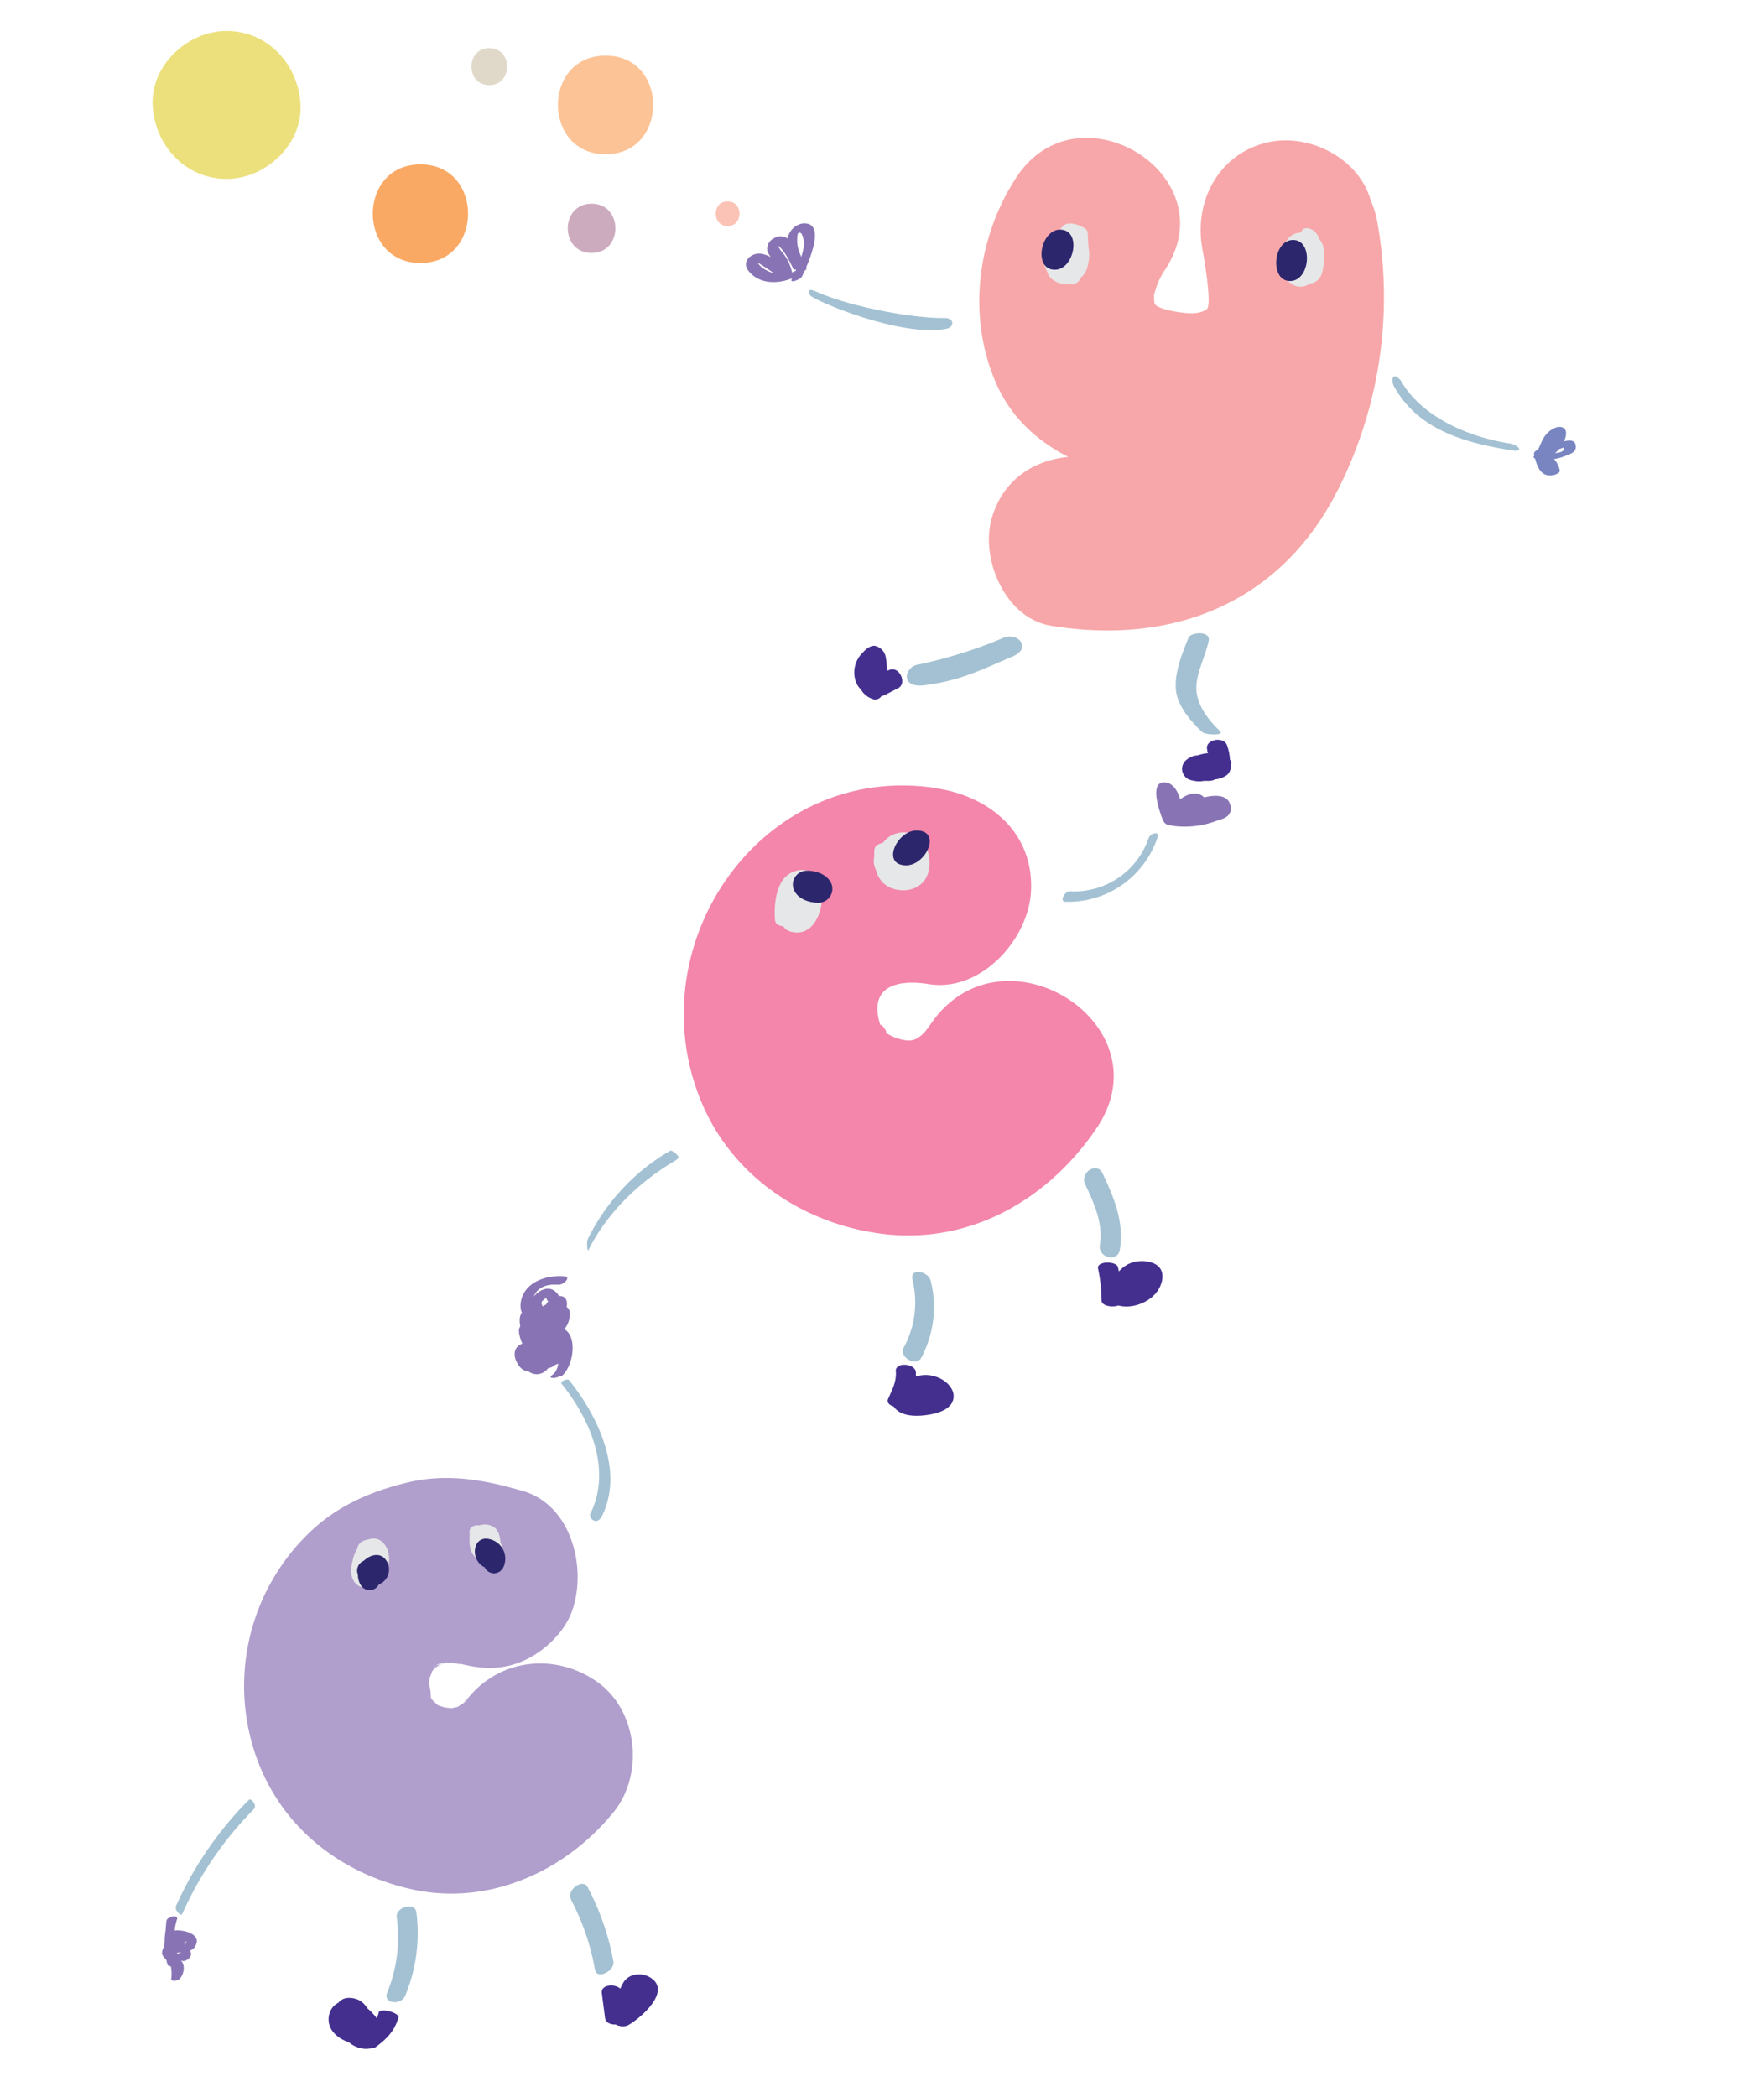 <svg xmlns="http://www.w3.org/2000/svg" viewBox="0 0 429.38 510.35"><defs><style>.cls-1{fill:#f7a7a9;}.cls-2{fill:#f386aa;}.cls-3{fill:#b09ecc;}.cls-4{fill:#a3c1d2;}.cls-5{fill:#8873b4;}.cls-6{fill:#442f8f;}.cls-7{fill:#7985c1;}.cls-8{fill:#e6e7e8;}.cls-9{fill:#2c266d;}.cls-10{fill:#fbc3b6;}.cls-11{fill:#fcc396;}.cls-12{fill:#faa964;}.cls-13{fill:#e0d9c9;}.cls-14{fill:#cdabbe;}.cls-15{fill:#ebe07b;}.cls-16{fill:#8874b5;}</style></defs><title>welcome</title><g id="Layer_1" data-name="Layer 1"><path class="cls-1" d="M335.21,53.76a22.75,22.75,0,0,0-1.6-5.1c-2.94-10.38-15.32-16.47-25.48-13.92-11.75,2.95-17.56,14.52-15.45,25.87.81,4.4,2.2,13.39,1.12,14.59-1.6,1.14-3.71,1.24-6.92.75-.38-.06-4.76-.66-5.79-1.93-.34-1,0-2.61-.26-1.8a18.28,18.28,0,0,1,2.85-6.72c15-23-21.32-45.25-36.3-22.32-9.55,14.63-12,33.86-4.95,50,3.65,8.37,10,14.13,17.58,18-8.37.84-15.66,5.41-18.5,14.55-3.08,9.89,3,24.67,14.29,26.53,28.54,4.67,54.5-4.67,68.81-31.06A103.74,103.74,0,0,0,335.21,53.76Z"/><path class="cls-2" d="M228.23,191.82c-43.27-6.85-74.08,39-57,77.5,7.88,17.69,25.24,28.86,44.21,31,21.16,2.34,39.84-8.64,51.46-25.76,17.25-25.44-23.18-50.68-40.39-25.31-1.89,2.79-3.65,4.31-6.09,3.88a11.61,11.61,0,0,1-5.74-2.52c2.85,2.45-1.15-3.21-.15-.51-3.13-8.4,1.52-12.21,11.6-10.62,12.71,2,24.34-11,24.84-22.78.6-14.09-10-22.82-22.78-24.84Z"/><path class="cls-3" d="M127.36,362.85c-9.34-2.75-18.49-4.43-28.18-2.1-8.52,2.05-16.42,5.37-23,11.38A51.73,51.73,0,0,0,61.1,423.34c4.94,19,19.78,31.94,38.71,36.3s37.72-4.13,49.54-18.68c7.44-9.15,5.92-24.6-3.84-31.59-10.06-7.21-23.65-5.92-31.58,3.84-.43.53-1.86,1.71-2,2.33.24-1.07,3.35-2.74.78-1a12.06,12.06,0,0,0-2.42,1.7c2.76-1.51,3.38-1.91,1.84-1.18-.44.21-.88.4-1.34.57-.68.26-4,1.4-.57.29s0-.34-.69-.14c-2.43.66,4.08.58,1.53.1a26.32,26.32,0,0,0-3.07-.41c-2.56-.14,3.36,1.52,1,.29-.85-.44-3.38-.84-3.91-1.74.35.58,3.33,2.45,1.06.52a13,13,0,0,0-2.11-1.78c1,.47,2.92,3.54,1.31,1.07a15.21,15.21,0,0,0-1.54-2.23c.85.85,1.86,4.23,1,1.44-.25-.84-1.56-4.78-.51-1,1.24,4.49.13-5.52-.17-1-.24,3.66,0,.19.12-.56.1-.95.38-1.92.45-2.88.18-2.61-1.55,3.73-.41,1.3a21.26,21.26,0,0,0,1.12-2.76c.74-2.38-3,3.81-.52.85.44-.54,1.53-1.49,1.73-2.13-.3.93-3.6,3-1.08,1.21a10.46,10.46,0,0,0,2.25-1.63c-.52.83-4.3,2-1.36.87a10,10,0,0,0,2.65-1c-1,1-5.11,1-.89.37.86-.12,4,0,.69-.29-3.55-.26.09.07.79.16,1.29.16,5,1.13-.16-.39,6,1.77,11.41,2.65,17.49.15,5-2.05,10.13-6.74,12.1-11.88,3.91-10.24.33-26-11.73-29.59Z"/><path class="cls-4" d="M222.11,311.46A22.93,22.93,0,0,1,219.93,328c-1.13,2.13,3,4.78,4.32,2.38a26.21,26.21,0,0,0,2.3-18.69c-.57-2.38-5.17-3.29-4.44-.26Z"/><path class="cls-4" d="M264.14,288.17c2.19,4.63,4.42,9.52,3.58,14.76-.5,3.16,4.36,4.35,4.87,1.17,1.07-6.74-1.39-12.61-4.21-18.59-1.37-2.9-5.6-.22-4.24,2.66Z"/><path class="cls-4" d="M164.4,282.4c-8.67,5.06-16.71,12.77-21.15,21.78-.3.62-.5-2-.19-2.62A50.61,50.61,0,0,1,163.15,280c.41-.24,2.56,1.5,1.9,1.89Z"/><path class="cls-5" d="M137.4,310.59c-4.32-.39-9.77,1.3-10.62,6.22-.34,1.95.35,3.93,2.47,4.29,1.73.3,4.67.06,6.18-.93s1.67-2.88.83-4.46c-1-1.93-2.6-2.7-4.62-1.63-1.56.83-3.21,2.94-2.83,4.79.48,2.32,2.92,2,4.64,1.49.59-.19,1.72-1.42.66-1.83-3-1.15-7.9-1.12-7.61,3.15.25,3.74,3.53,5.12,6.46,2.74.93-.75,2.76-2.58,2.28-4s-3-2-4.27-1.62c-3.92,1-1.76,5.28,1.66,4.75,2.51-.39,5.48-4.92,2-6.12-3.08-1-5.39,3.84-1.8,4.84a3.9,3.9,0,0,0,3.93-1.49c.76-1,1.62-3.25,1.06-4.48s-2-1-3-.62a4.24,4.24,0,0,0-2.48,4,2.56,2.56,0,1,0,4.94-.59,2.17,2.17,0,0,0-3.35-1.34c-1.95,1-1.56,2.83-.53,4.36.62.9,3.23-.32,2.64-1.34a3,3,0,0,0-5.23.27c-1.19,2.38,1.74,3.57,3.66,3.57,2.46,0,3.87-1.85,4.18-4.13.47-3.43-2.35-2.9-4.75-2.7-.66.05-1.85.49-1.83,1.35l0,2.54c0,1.42,2.9.63,2.88-.61l0-2.54-1.83,1.36c1.07-.09,2.44-.63,2.7.92.22,1.33-1.82,2.36-2.55,1.09l2.64-1.34c-.24-1.1-.7-1.18-1.38-.23a1,1,0,0,1-.19,1l1.26-.77c-.73.14.23-4.25-.58-2.57-.22.46-.05,1.22-.38,1.68l-1.4.84c-1.13.08-1.51.45-1.14,1.1a.41.41,0,0,1-.07.67,1.16,1.16,0,0,1-1.09.62c-1.15.32-1.16.19-1.45-.9a4,4,0,0,1-.15-1.45c-.43-.58-.22-.75.63-.49a3.39,3.39,0,0,1,2.09.38l.66-1.83c-1.1-1.08-1.19-1.87-.28-2.35.34-.48.58-.43.73.14a3.07,3.07,0,0,1,.8,2.05c-.38,1-3.62.75-4.16,0-.77-1,0-2.95.58-3.82,1.28-1.8,3.47-2.16,5.53-2,1.19.11,3.23-1.89,1.47-2.05Z"/><path class="cls-4" d="M279.56,204a19.09,19.09,0,0,1-19.22,12.87c-1.12,0-2.55,2.5-1,2.56a22.89,22.89,0,0,0,22.38-15.57c.64-1.86-1.74-1.09-2.16.14Z"/><path class="cls-5" d="M194.41,65.41a7,7,0,0,1-6.64.89c-1.51-.53-3.92-1.84-3.51-3.78l-.68.92c.19-.15,6.09,3.93,6.73,4.33s2.66-.81,2.45-1.65a11.73,11.73,0,0,0-1.77-4c-.58-.82-2.39-2.52-1.38-3.56l-1.61.84c2.19-.39,4.28,4.42,5.09,6,.39.76,3-.69,2.58-1.53-.8-1.71-1.7-3.53-1.63-5.47,0-.75,0-2,.71-1.78s.94,2.18.93,2.58c-.05,2.93-1.81,6.22-3,8.82-.48,1,2.19,0,2.55-.77,1-2.12,6.33-13.22.3-12.9a4.38,4.38,0,0,0-3.38,2.42c-1.58,2.84-.28,5.95,1,8.63l2.58-1.53c-1.32-2.56-3.79-8.17-7.47-5.82a2.8,2.8,0,0,0-1.42,3.18,8.88,8.88,0,0,0,1.63,2.42,11.44,11.44,0,0,1,1.76,4L192.63,66c-2.23-1.4-5.9-5-8.79-4.17-2,.59-3,2.37-1.63,4.1,3.27,4.16,9.91,3,13.51.11,1.59-1.26-.26-1.47-1.31-.64Z"/><path class="cls-4" d="M146.49,369c5.48-10.89-.86-24.36-7.94-33.12-.48-.59-2.24.35-1.91.76,7,8.71,12.41,21,7,31.83a1.5,1.5,0,0,0,1.52,1.65C146,370,146.49,369,146.49,369Z"/><path class="cls-5" d="M136.62,334.92c2.7-2,4.1-9.07,1-11.33-2.28-1.68-6.61.54-5.3,3.53,1.09,2.49,5.79,1.82,5.08-1-.81-3.28-5.92-1.13-6.59,1.15-1,3.48,4.09,6,6,2.83s-3.72-6.22-6.31-5.29a3.37,3.37,0,0,0-2.45,3c-.06,1.42,1,3.86,2.6,4.09,2.64.39,5.58-3.92,3-5.66-2.25-1.53-7.07,1.25-6.94,3.84.16,3.35,3.71,5.82,6.38,3.25a4.53,4.53,0,0,0,1.16-4.27c-.73-1.83-3.68-2.2-5.36-2.29-3.63-.19-4.66,2.8-2.48,5.7,2,2.64,6.22.83,7.29-1.82,1.16-2.88-.75-10.59-4.91-9.5a3.18,3.18,0,0,0-2.45,2.31c-.27,1.74,1.63,5.84,3,6.93,2,1.59,6.72-.85,7-3.27.49-3.51-5.09-7.32-7.42-3.61-2.15,3.44,3.26,6.41,6,4.37s1.09-8.94-3-7.83a3,3,0,0,0-2.27,3.3,8.86,8.86,0,0,0,1,4c.79,1.52,2.48,2.68,1.38,4.47a.36.36,0,0,0-.08.34c1.35,2.23,5.27-.95,4.54-3.14-.07-.19-.41-.2-.56-.21-1.93,0-4.36,2.46-1.51,3.28a2.79,2.79,0,0,0,2.41-1c1.14-1.43-.1-4.08-.78-5.48-.37-.76-3.12.42-2.78,1.12.47,1,1.8,3.72.94,4.8l2.4-1a.83.83,0,0,1-.53-1.23l-2.14,1c-.28,0-.05,1.48,1,.54a1.92,1.92,0,0,0,.33-.71c.3-.87-.45-1.82-.87-2.44-1-1.41-3.35-5.56-1.54-7.09l-2,.79c1.45,0,2.28,2,2.5,3.23.48,2.74-1,2.19-1.78.43a2,2,0,0,1-.26-1.15c-.07-.68-.06-.74,0-.17a10.22,10.22,0,0,1,1.59,2.3l.36.76-1.69,2c-.26,0-1.06-1.77-1.16-2-.61-1.18-.89-2.53-1.48-3.69l-.53-.27.95,1.26a10.54,10.54,0,0,1,1,2.23,10.25,10.25,0,0,1,.47,1.91c.07.49.35,3.32-.47,3.67-.57.24-1.51-.82-1.79-1.22-.51-.74-1-2.66-.59-3.4l-1.47.87a10.66,10.66,0,0,1,2.86.57c1.16.38,3,2.26,1.65,3.56-.22.22-1.39-1.76-1.61-2.51l-.18-1.3c1.67-.31,2.37,0,2.09.95a2.9,2.9,0,0,1-.7,1.73l1.83-1c-.68.14-1.31-1.4-1.46-1.78-.28-.73-1-2,0-2,1.43,0,4,3,2.6,4.27l2-.79c-1.36,0-2.67-1.88-2.38-3.17.34-1.54,1.32.6.9,1.5l1.56-1.06-.56.18,1.12,0c-.59-.27-2.22-2.59-1.73-2.62.77,0,1.29,2,1.37,2.5.37,2,.48,6-1.35,7.33-1.56,1.13,1.05.87,1.77.34Z"/><path class="cls-4" d="M138.93,462.14a58.92,58.92,0,0,1,5.9,17.15c.47,2.56,4.9.29,4.47-2.06A62.06,62.06,0,0,0,143,459.17c-1.14-2.15-5.2.75-4,3Z"/><path class="cls-4" d="M96.56,466.5a35.57,35.57,0,0,1-2.29,18.31c-1.18,2.88,3.4,3.14,4.33.88a39.47,39.47,0,0,0,2.75-20.35c-.35-2.65-5.1-1.21-4.79,1.16Z"/><path class="cls-6" d="M146.49,485l.79,6.07c.25,2,3.86,1.94,4.78.65a40,40,0,0,0,2.67-4.26c.39-.73.75-1.46,1.09-2.21.14-.33.28-.65.43-1,.41-.48.25-.6-.48-.37-.64-.2-1,0-.92.71a8.25,8.25,0,0,1-.45.89,10.2,10.2,0,0,1-1.2,1.72,13.22,13.22,0,0,1-3.44,2.78l3.84.86c-.87-1.59.32-3.13,1.61-4,1-.69.16-1.94-.58-2.38a3.29,3.29,0,0,0-3.47.13c-2.51,1.68-3.54,4.62-2.06,7.32.62,1.14,2.8,1.47,3.85.86,3-1.7,10.58-8.2,5.43-11.51-2-1.32-5.19-1.11-6.57,1.05-.7,1.11-1.12,2.42-1.74,3.58a39.14,39.14,0,0,1-2.67,4.27l4.78.65-.79-6.08c-.27-2.08-5.21-2.23-4.9.23Z"/><path class="cls-6" d="M92.19,489.74c-.93,3.16-2.71,4.89-5.32,6.79l4.68,1.17c-.09-.51,1.13-1.11,1.38-1.49a2.38,2.38,0,0,0,.26-2,10.06,10.06,0,0,0-2.31-4.11c-1.86-2.18-4.94-3.85-7.87-3s-3.89,4.54-2.18,7,5.15,3.49,8,3.53c.37,0,1.24,0,1.39-.46.93-3.18-1.23-5.68-3.86-7.12-.4-.22-3.82-1.27-3.84-.15-.06,3,.58,5.9,3.76,6.84.92.27,2.51.55,3.39-.11a2,2,0,0,0,.69-1.25c0-.4,0-.8,0-1.2.69-1,.22-1.35-1.4-1.15.75.35,5.37.95,3.29-.64-2.3-1.75-2.63-5-5.45-5.92-2.42-.82-4.87-.06-5.1,2.77-.44,5.21,4.23,11,9.76,8.85,1.56-.62-2.78-2.4-4-1.93.93-.36.17-1-.09-1.66a14.85,14.85,0,0,1-.67-2.18c-.28-1.38-.45-3.57,1.2-4.2l-2.84-.28c-1.28-.53.43,1.93.76,2.38a13.4,13.4,0,0,0,2.66,2.55l3.28-.64a7,7,0,0,0-4.73-.74,2.06,2.06,0,0,0-1.33.91c-.4.7.16,2.43-.91,2.7l3.4.51c-.85-.35-.87-3.77-.86-4.4l-3.84-.16a4.28,4.28,0,0,1,1.83,5l1.39-.46c-1.79,0-2.19-3.08-1.84-4.26a15.11,15.11,0,0,1,1.37-1.95c-1.09-.63-1.21-.59-.35.11a7.42,7.42,0,0,1,.88,1.05c.86,1.15,2.09,3,1.27,4.39-.58,1-1.59.86-1.34,2.19s3.82,1.79,4.68,1.16c2.73-2,4.63-3.91,5.6-7.21.36-1.19-4.47-2.5-4.85-1.21Z"/><path class="cls-4" d="M61.83,440.19A85.77,85.77,0,0,0,44.37,465.7c-.36.81-1.95-1-1.54-1.88A87.07,87.07,0,0,1,60.55,438c.62-.63,2.07,1.38,1.28,2.19Z"/><path class="cls-4" d="M289.29,155.19c-1.63,4-3.84,9.42-2.88,13.8.74,3.38,3.7,6.81,6.16,9.1.89.83,5.59.93,4.41-.17-2.87-2.67-5.86-6.58-5.78-10.65.08-3.79,2.23-7.62,3-11.27.57-2.64-4.38-2.16-4.94-.81Z"/><path class="cls-4" d="M244.6,155.06a111.87,111.87,0,0,1-21.33,6.7c-3.12.65-4.2,5.69,1.63,5,8.73-1.1,13.6-3.6,21.54-7,4.94-2.12,1.15-5.86-1.84-4.65Z"/><path class="cls-6" d="M216.39,166c.85-3.6-3.41-7.28-6.31-4.11a5.15,5.15,0,0,0,2.37,8.22,1.81,1.81,0,0,0,2.26-1,16.71,16.71,0,0,0,.91-9.09,3.37,3.37,0,0,0-2.66-2.86c-1.29-.12-2.38,1-3.16,1.86a6.66,6.66,0,0,0-1.24,7.42,5.15,5.15,0,0,0,2.59,2.39,4.08,4.08,0,0,0,1.54.28c.38,0,1.14-.41,1.47-.35l-1.48-.78.23.27-.71-1.8,0,.36c.09,1.65,1.58,3.14,3.22,2.3l3.22-1.66c2.28-1.17.19-5.65-2.32-4.36l-3.22,1.66,3.22,2.3c-.12-2.08-2-4.12-4.09-2.89-.33.19-.25,0-.18-.17.27-.68.9-1.82,1.68-1.95l-1.57-.32q-.62-1.28-.48-.45a7.89,7.89,0,0,1,.05.84,8.58,8.58,0,0,1-.05,1.34,12.16,12.16,0,0,1-.7,3l2.26-1c-1-.31,0,.39-.31.32.45.1-.43-2-.61-1.22-.64,2.69,3.3,4.66,4,1.5Z"/><path class="cls-6" d="M293.82,182.58a9,9,0,0,1,.52,3.14l3.69-1.84a9.09,9.09,0,0,0-6.65,0c-1.61.66-4.05,2.34-3.29,4.4s3.25,1.72,5,1.73c1.19,0,2.08.14,3.09-.63a3.8,3.8,0,0,0,.81-.84c.09-.12.63-.84.35-.63l-1.74.64a6.65,6.65,0,0,0,3.42-1.32L294.7,186c-.12.41-.11.51,0,.31l.87-.74-.57.23c-.26-.07-.27,0,0,.07s.25.1.07-.26c-.15-.72-1.13-1.27-1.74-1.51a4.44,4.44,0,0,0-5,1.28,2.74,2.74,0,0,0,.51,3.92,6,6,0,0,0,5.58.27,1.78,1.78,0,0,0,.78-2.7,3,3,0,0,0-3.45-.56c.64-.28.37,0,0-.19l.92.66c.24.92-.51,1.06-2.26.42a1.67,1.67,0,0,0,.37.81,3.13,3.13,0,0,0,.86.8,6.32,6.32,0,0,0,3.56.86,5.91,5.91,0,0,0,3.34-1c1-.76,1.05-1.7,1.19-2.87.1-.85-.95-1.53-1.61-1.71a3.1,3.1,0,0,0-2.71.52c-.17.1-.18.12,0,.07.31-.09.13-.07-.56.06a3.18,3.18,0,0,0-1.25.68c-.41.37-.59,1-1,1.34l1.08-.55c.86.05,1,0,.32-.09-.36,0-.72,0-1.07,0l-.85.1c-.55,0-.47.07.23.19l.67.83-.1-.33.05,1c.29-1,2.09-.83,2.79-.56,1.39.52,3.69,0,3.69-1.84a12.63,12.63,0,0,0-.74-4.17c-.82-2.33-5.69-1.36-4.78,1.24Z"/><path class="cls-4" d="M341,92.66c4.9,8.62,16.17,13.64,26.4,15.24,2.19.34,3.81,2.18.59,1.68-11.9-1.86-22.78-5.18-28.52-15.29-1-1.71-.53-3.23.64-2.53A6.49,6.49,0,0,1,341,92.66Z"/><path class="cls-5" d="M285.9,198.8c-.48-1.21-.54-3.14-1.18-4.2q-2-2.13-.48.18a3.23,3.23,0,0,1,.22,3c-.58,1.66,2.09,3.82,3,1.84.65-1.38,3.06-3.55,4.79-2.77l-1.34-1.29c-.47-1.14-5.37.9-6.06,1.56-1.11,1.07.19,3.93,1.8,3.23a50,50,0,0,1,5-1.89c.86-.27,1.74-.5,2.61-.72.35-.08,3.26-.46,1.47-1.68-.56-.37-3.64.71-4.43.82a58.13,58.13,0,0,1-6.73.53l1.43,3.27c1.35-1.12,3.64-1.09,5.31-1.35.6-.1,5.25-.65,4.87-1.33l.07-2.34a19.83,19.83,0,0,1-11.37,1.85c-2.12-.26-1.05,3.25.69,3.46a22.23,22.23,0,0,0,12.83-2.23c.88-.44.4-1.77.08-2.34-1.14-2-3.44-1.28-5.29-1-2.85.45-7.05.3-9.34,2.2-1.19,1,0,3.3,1.42,3.27a61.27,61.27,0,0,0,10.2-1.06c1.83-.35,4.42-.95,4.1-3.41-.76-5.89-11.67-.64-14.42.55l1.81,3.23c1.41-1.36,10.06-1.81,6.28-6-2.75-3.05-7.6,1-8.83,3.58l3,1.84c.88-2.5-.27-8.79-3.66-9.19-4.32-.52-1.37,7.42-.7,9.11.79,2,3.69,1.55,2.79-.73Z"/><path class="cls-4" d="M230.4,80c2-.42,1.87-2.68-.47-2.61-5.74.18-21.54-2.11-31.52-6.53-2.15-.95-1.47.65-1.21,1C198.05,73.1,219.47,82.21,230.4,80Z"/><path class="cls-7" d="M376.12,110.8a13.18,13.18,0,0,0,2.42-4.5l.27-.41-.55-.29s-.13,1.31-.18,1.5a4.66,4.66,0,0,1-2.61,3.17c-.56.21-2,1.27-.64,1.49a12.52,12.52,0,0,0,6.42-.91c1.31-.48,2.68-1,2.24-2.72-.37-1.39-2.26-.87-3.37-.6a9.2,9.2,0,0,0-2.39,1c-.91.51-1.71,1.51-2.66,1.85-.45.16-1.87.93-.91,1.42a5,5,0,0,1,2.64,3.49l1.6-1.23c-1.22.21-2-3.74-2.13-4.47-.2-.93-3.09-.12-2.86.9.59,2.61,1.38,5.71,4.65,5.13.47-.08,1.77-.51,1.6-1.23a5.86,5.86,0,0,0-3.25-4.06l-.91,1.42c1.61-.57,2.82-2.14,4.39-2.59.58-.16.52-.35.74-.09s0,.39-.13.57c-.76.76-3.05.7-3.95.55l-.65,1.49a8.07,8.07,0,0,0,4.45-3.54c.58-1,1.57-3.51,0-4.12-1.36-.54-3.11.66-3.94,1.62-1.35,1.55-1.66,3.71-3,5.29-.46.55.46.76.81.77a2.42,2.42,0,0,0,1.88-.86Z"/><path class="cls-6" d="M267.29,308.72a38.58,38.58,0,0,1,.84,7.72c0,1.72,4.18,1.91,4.88.64.89-1.63,1.73-3.3,2.69-4.9a10.61,10.61,0,0,1,1.76-2.24l.71-.46-.42-.09a4,4,0,0,1,.11,1.71,5.42,5.42,0,0,1-2.73,3.72,7.72,7.72,0,0,0-1,.41c-.41.06-.32.1.27.13.35.23.56.17.63-.17.76-.62.94-1.73,2.15-1.89l-3-1.74c-.29.67-.57,1.51-1.33,1.76l1.79-.26-.49,0,2.3,1.74a8.59,8.59,0,0,1,2.72-3.68c1.75-1.38-3-2.53-4.23-1.54a10.26,10.26,0,0,0-3.26,4.25c-.5,1.23,1.49,1.7,2.31,1.73a4.6,4.6,0,0,0,5-3c.62-1.43-2.1-1.85-3-1.73a7.44,7.44,0,0,0-5.28,2.67c-1,1.36-1.42,2.91.31,3.74,3.5,1.69,8.46.08,10.67-3,1-1.39,1.71-3.55.93-5.2-.87-1.81-3.39-2.27-5.17-2.16-5.17.3-7.05,5.3-9.2,9.24l4.88.64a41.61,41.61,0,0,0-1-8.39c-.33-1.55-5.28-1.6-4.85.36Z"/><path class="cls-6" d="M218.07,333.72c.14,2.59-.87,4.35-1.88,6.66-.89,2,3.66,2.7,4.71,1.47s2.47-3.12,4.23-3.7a1.68,1.68,0,0,1,1.72.12c1,.94-.1,1.89-1,2.27a8.5,8.5,0,0,1-2.74.49c-.58,0-2.7.07-.87.67a9,9,0,0,0,2.7-.29,19.08,19.08,0,0,0,2.93-.37c3.94-1.06,1.19-4.74-1.58-5.2-3.54-.58-5.44,2.26-8.19,3.81-1.06.6-.31,1.89.4,2.38a3.31,3.31,0,0,0,3.47.15,21.18,21.18,0,0,0,2.81-2.1c.09-.07,1.4-.87,1.42-.92.63-1.76-1.86-1.19-2.38-1.14-1.89.2-5,0-6.21,1.82s.47,3.47,2.07,4.1c2.2.86,5.08.6,7.33.13,2-.42,4.64-1.41,5.06-3.71.39-2.14-1.37-4-3.15-4.9-5.09-2.48-9.39.72-12.59,4.51l4.71,1.47c1.18-2.71,2-4.52,1.89-7.55-.11-2.07-5-2.62-4.9-.17Z"/></g><g id="Layer_2" data-name="Layer 2"><path class="cls-8" d="M258.38,55.59c-1.74,2.68-4.86,8.06-1.75,10.85,2.87,2.58,7.06,2.57,8.09-1.56.91-3.69.52-7.11-3.55-8.3-1.52-.45-2.62-.29-3.36,1.2a28.41,28.41,0,0,0-2,7.65c-.21,1.26,4.29,3,4.55,2.07.51-1.82-2.35-2.78-3.68-3.09-.35-.08-1.16-.31-1.41.11-1.61,2.63,2.31,5,4.7,4.59,1.59-.29,1.53-1.81,1.64-3.15.19-2.56.36-5.12.54-7.68.08-1.14-3.47-2.9-4.38-2.22a6.6,6.6,0,0,0-2.69,4.84c-.17,1.54-.42,3.86.56,5.14a5.11,5.11,0,0,0,4.12,1.77c1.86-.39,1.29-3.45,1.11-4.86-.13-1-3.85-2.81-4.56-1.85-2.83,3.86,3.17,6.66,6.27,6.7l-4.07-2.3a1.45,1.45,0,0,1-1.21,1.15l3.23,1.16-.37-.25.85.9c-.52-1.77-1.35-8.64,1.67-8.9L260.54,59c-1.16-.48-.55-.77-.73.25-.09.55.08,1.6.05,2.07-.06.69-.4,3.53-1.47,3.48l3.51,1.77c-1.7-2.56-.51-6.32,1.1-8.58l-3.19-.62a2.44,2.44,0,0,1,.59,1.33c.28,1.08,4.63,2.83,4.56,1.62l-.22-3.86c-.05-.94-2.5-1.83-3.14-1.95-1.5-.29-2.42-.2-3.39,1.09-1.29,1.72-2.11,4-3.08,6l4.55,2.07.12-2.39c.05-1.15-3.84-3.13-4.55-2.07a6.72,6.72,0,0,0,0,7.52c.6,1,5,2.36,4.26,1.06a5.91,5.91,0,0,1,.32-6.51l-4.55-2.07-.12,2.39c-.06,1.13,4,3.17,4.55,2.07,1-1.89,2.22-6.14,4.34-6.88l-1.24,0,.55.11-3.15-2,.22,3.86L265,60.34a6.13,6.13,0,0,0-3.31-3.79c-.51-.28-2.64-1.4-3.2-.62-2.51,3.53-3.13,10.08,2.18,11.27,4.19.94,5-6,2.7-8.32-1.08-1.08-3.47-2.27-5-1.75-2.17.71-2.33,3.9-2.31,5.8,0,2.34,0,4.2,2.19,5.4,1.88,1,3.84,1.42,4.88-.76.56-1.18-3.41-2.28-4.08-2.29,1.15.44,1.57.11,1.27-1a2.64,2.64,0,0,1,.61-1.11l-4.55-1.84c.05.43.54,3.91-.34,4l3.93,1.79c-.79-.94-.37-3.81-.16-4.91A5.92,5.92,0,0,1,262,58.44l-4.38-2.23c-.06.82-.86,10.46-.93,10.44l3,1.68a1.34,1.34,0,0,1,.16-1.74l-1.41.11.42.09-3-1.67,0,.31,4.55,2.07c.17-1,1.4-8.79,2.78-8.62l-2.81-1.15c.76.49.16,3.43,0,4.27-.23,1.32-.82,4-2.74,3.7l2.29.83c.51.28.05-.77,0-1.08a8.08,8.08,0,0,1,.58-2.83,21.58,21.58,0,0,1,2.44-5c.52-.8-3.84-3.17-4.55-2.07Z"/><path class="cls-8" d="M317,56.05c-2.52,2.46-4.33,6.59-2.8,10s6.39,4.34,7.63.29a15.42,15.42,0,0,0,.34-5.86,4.12,4.12,0,0,0-3.46-3.58c-4.16-.48-5.49,5.18-4.8,8.23a3.17,3.17,0,0,0,2.58,2.42c6.26.35,5.33-10.85,0-9.76-5,1-6.16,9.18-1.73,11.52A3.74,3.74,0,0,0,320,67.48c1.07-2.12,2.15-5.68,1.12-8a4.77,4.77,0,0,0-5.82-2.65c-2.68,1-3.09,3.87-3.08,6.38l4.36,1.09a2.6,2.6,0,0,1,.32-2.23,3,3,0,0,1,.72-.78c.37-.26,1-.26.31-.46l-1.53-1.18c-.36-.43,0-.42,0,.21a8.26,8.26,0,0,1-.06,1.72,7.79,7.79,0,0,1-1.12,2.81c-1.16,1.94,2.83,4.84,4.18,2.59,1.69-2.82,2.73-9.42-1.8-10.31-3.81-.75-6.17,3.92-5.33,7.08a3.19,3.19,0,0,0,2.3,2.34c.88.21,2.06-.14,2.06-1.26a8,8,0,0,1,.17-2.54c.2-.61.7-.84.93-1.29.82-.12.63-.45-.59-1a4.47,4.47,0,0,1-.19,1.31,21.76,21.76,0,0,1-.66,2.36c-.16.5-.64,1.12-.73,1.59-.6.37-.36.61.73.71a1.94,1.94,0,0,1,0-.76c.4-1,1-3.07,2.41-3.19l-1.66-.41c-.86-.47-.65-1.73-.72-.09,0,.41,0,1.78-.75,1.74l2.58,2.41a4.51,4.51,0,0,1,.17-2.81,3.87,3.87,0,0,1,.65-1.13c.81-.89.6.08-.45-1l-.93-1.59a9.86,9.86,0,0,1,.06,3.21c0,.67-.23,1.29-.28,1.93l-.32.39c.79.88,1.11,1,1,.46,0,0,.07-1.38.06-1.3a6.81,6.81,0,0,1,.49-1.59,8.52,8.52,0,0,1,2-2.85c1.71-1.68-1.92-5.12-3.65-3.42Z"/><path class="cls-8" d="M212.83,206.64c-.14,3.53.13,7.56,3.74,9.29,2.7,1.3,6.53.87,8.4-1.63s1.5-6.27.23-8.78c-1.51-3-5.51-3.74-8.31-2.18-2.27,1.27-4,4.4-3,7,1.11,2.84,5,3,7.39,1.7s3.41-4.55.82-6.36a6.91,6.91,0,0,0-8.18.68c-2.29,2.33-1.32,7,2.29,7.22a4.2,4.2,0,0,0,3.34-7.13c-1.14-1.27-3.91-.9-4.79.5-1.43,2.26-2.53,5.51.58,6.88,2.1.92,5.41.59,6.47-1.68.79-1.68-4.11-1.8-4.87-.19,1.73.18,2.21-.05,1.45-.68a2.46,2.46,0,0,1,0-1.67,8.77,8.77,0,0,1,1.27-2.47l-4.8.5c1,1.16,1.41,2.79.24,4l1.43-.76-.55.15,2.87.31c-1-.61-1.83-2.62-.83-3.67.26-.26.24-.34,0-.24a1.67,1.67,0,0,1,.69.75,3.64,3.64,0,0,1-.36,1.87c.67.09.87,0,.61-.34a1.36,1.36,0,0,1-.24-.69,3.48,3.48,0,0,1,.07-1.54,4.8,4.8,0,0,1,.57-1.41,4.17,4.17,0,0,1,.69-.83c-.44.16-.46.36-.07.6,1.09,1.6,2.28,5.72.7,7.48-1.07,1.19-2.22-1.27-2.51-2.32a16,16,0,0,1-.28-4.88c.07-1.7-4.89-1.38-5,.52Z"/><path class="cls-8" d="M190.47,214.53a42,42,0,0,0-.5,8.15c.1,2.09.68,3.72,3,4.14,4.65.86,6.84-4,7.1-7.84.27-3.95-1.8-8.48-6.55-7-4.58,1.4-5.19,7.84-4.88,11.83.16,2.15,3.57,1.73,4.67.76a10.23,10.23,0,0,0,3-10.42c-.46-1.78-5-1.51-4.9.49l.23,5c.1,2.2,5.1,2.11,5-.06l-.23-5-4.91.49a7.87,7.87,0,0,1-2.56,7.92l4.67.76a15.35,15.35,0,0,1,.88-7.14,13.7,13.7,0,0,0,.71-1.31l-.85-.42a2.81,2.81,0,0,1,.4.86,8.51,8.51,0,0,1,.29,3.33,10,10,0,0,1-.72,3.14c-.31.75-1.09,1.25,0,1.22s.66-.32.63-1.2a44.49,44.49,0,0,1,.51-7.74c.31-2.06-4.66-2.15-5,.06Z"/><path class="cls-8" d="M114.31,372.83c0,1.65-.21,3.47.56,5a4.85,4.85,0,0,0,4.68,2.54,3,3,0,0,0,2.82-3.21,5,5,0,0,0-.84-2.29c-.32-.51-.91-1-1-1.65l-.67,1.27.17-.14-1.05.36.22,0-1.27-.14.23.06L117,374c-.37-.28-.2-.48-.22.07a6,6,0,0,0,.12,1l.21,1.89a2.73,2.73,0,0,0,2.54,2.15c1,.1,2.49-.37,2.35-1.62-.21-1.86,0-4.5-1.63-5.78s-5.4-1.07-4.61,1.79a7.43,7.43,0,0,0,1.2,2.21c.19.28.3.57.47.84.06.09,0,.36,0,.35-.4-.45,2.17-.32,1.92.18,0,0-.17-.67-.18-.76-.09-1,0-2,0-3,0-2.33-4.88-3.17-4.89-.53Z"/><path class="cls-8" d="M87,376.86c-.16,2.05-.78,4.7.82,6.36s4.49,1.08,5.88-.66c2.46-3.07.3-9.73-4.34-7.85-2,.84-3,2.84-3.49,4.85-.45,1.74-.72,3.78.36,5.34,1.31,1.9,4,1.79,5.67.47,2-1.55,2.15-3.82,1.66-6.12-.58-2.75-5.28-1.17-4.75,1.35a11.81,11.81,0,0,0,.22,1.9c1.23.23,1.67.1,1.33-.4a4.88,4.88,0,0,1-.12-.75,6.46,6.46,0,0,1,.27-1.57c.08-.29.55-1.13.5-1.38.36-.53-.15-.51-1.51.06a1.57,1.57,0,0,1,.18.31,8.22,8.22,0,0,0,.24,1.76c1.43.26,2,0,1.65-.75a4,4,0,0,1,0-.91c0-.76.12-1.52.18-2.28.24-3-4.56-2.28-4.77.27Z"/><path class="cls-9" d="M314,68.39c5,0,5.7-10,.75-10s-5.7,10-.75,10Z"/><path class="cls-9" d="M256.77,65.64c4.78,0,6.61-9.77,1.26-9.77-4.77,0-6.61,9.77-1.26,9.77Z"/><path class="cls-9" d="M220.6,210.57c4.82,0,8.72-8.48,2.5-8.48-4.82,0-8.72,8.48-2.5,8.48Z"/><path class="cls-9" d="M199.1,219.66a3.38,3.38,0,0,0,3.4-4.24c-.72-2.5-3.68-3.55-6-3.55a3.38,3.38,0,0,0-3.4,4.24c.73,2.5,3.69,3.55,6,3.55Z"/><path class="cls-9" d="M116.09,377l.24,2,3.76-2.16a1.53,1.53,0,0,1,.42.42c-.25-.37.11.34,0,.06s0,.32,0,.41c0,.32,0,0,.07-.16l-2.41,1.83c.5,0-.5-.19,0,0l-.31-.14.14.07c.18.12.19.12,0,0s-.16-.13,0,0c.33.3-.2-.3,0-.06s-.09-.06,0-.09-.06.66.07.13-.11.09,0,.14l0-.35c-.08.26,0,.21.09-.14a2.5,2.5,0,1,0,4.31,2.52,4.88,4.88,0,0,0-4.27-7.07,2.58,2.58,0,0,0-2.41,1.84,4.29,4.29,0,0,0,1.78,4.92,2.51,2.51,0,0,0,3.76-2.16l-.24-2a2.55,2.55,0,0,0-2.5-2.5c-1.22.05-2.66,1.11-2.5,2.5Z"/><path class="cls-9" d="M87,382.79a3.9,3.9,0,1,0,7.07-3c-1.56-2.5-4.73-1.27-6.09.7a4.76,4.76,0,0,0-.17,5.21,2.5,2.5,0,0,0,4.32-2.52c-.11-.16-.27-.58,0,0-.16-.42.06.42,0,.12-.08-.54.08.1,0,.11a.86.86,0,0,1,.06-.23c.06-.18,0-.11-.1.22l.08-.14c.11-.18.11-.19,0,0s-.13.17,0,0l.11-.11c-.28.2-.34.25-.19.15l.21-.11-.3.14c.27-.06.2-.05-.19,0L90,382.65a1.46,1.46,0,0,1-.29-.55c.13.38,0-.23,0-.34s0-.22,0-.08,0,.11,0-.07a1.51,1.51,0,0,1,.48-.59,1.22,1.22,0,0,1,1.24,0c-.35-.18.09.08.19.22s.26.64.18.25a2.53,2.53,0,0,0-3.08-1.75A2.57,2.57,0,0,0,87,382.79Z"/><path class="cls-10" d="M177.11,55c3.86,0,3.87-6,0-6s-3.87,6,0,6Z"/><path class="cls-11" d="M147.41,37.53c15.44,0,15.47-24,0-24s-15.47,24,0,24Z"/><path class="cls-12" d="M102.34,64c15.45,0,15.47-24,0-24s-15.46,24,0,24Z"/><path class="cls-13" d="M119.1,20.71c5.79,0,5.8-9,0-9s-5.8,9,0,9Z"/><path class="cls-14" d="M144,61.56c7.72,0,7.74-12,0-12s-7.73,12,0,12Z"/><path class="cls-15" d="M55.15,43.53c9.42,0,18.44-8.28,18-18s-7.91-18-18-18c-9.41,0-18.43,8.28-18,18s7.91,18,18,18Z"/><path class="cls-16" d="M40.51,467.45a25.38,25.38,0,0,0,0,6.22c.33,2.57,1.58,5.07,1.18,7.66-.16,1.1,1.61.64,2,.24,1-1,1.59-3.37.28-4.54a1.35,1.35,0,0,0,1.32,0c3-1.6-.3-4.15-2.11-4.92-1.59-.68-4.42.55-2.73,2.52.92,1.08,2.41.62,3.57.41s2.67-.12,3.41-1.3c1.89-3-2.44-4.1-4.49-4-.48,0-1.35.46-1.18,1.09.33,1.17.32,2.55,1.83,2.65a1.63,1.63,0,0,0,1.81-1.54.82.82,0,0,0-1-.71A5.93,5.93,0,0,0,40,473.66a2.77,2.77,0,0,0-.55,1.68c.08.93,1.41,1.55,1.27,2.38l2.18-.38a18.9,18.9,0,0,1,.2-10.36c.3-1-1.92-.77-2.2.17a19.62,19.62,0,0,0-.17,10.77c.26,1,2,.44,2.19-.37a1.22,1.22,0,0,0,0-.89l-.33-.48q-2-1.47,1.62-3.37l-1-.71c.78-.12,1.09-.45.93-1a3,3,0,0,0-.2-.89l-1.18,1.09c.91,0,4,.82,1.9,2-.55.32-2.19-.32-2.18-.33l-1.34.24c.28.1,3.62,2.28,3.2,2.51h1.32a2,2,0,0,0-2.51-.19c-2.08,1.28.22,3.85-1.26,5.34l2,.24c.33-2.2-.41-4-.87-6.1a23.16,23.16,0,0,1-.28-7.79c.14-1.1-2.08-.81-2.2.17Z"/></g></svg>